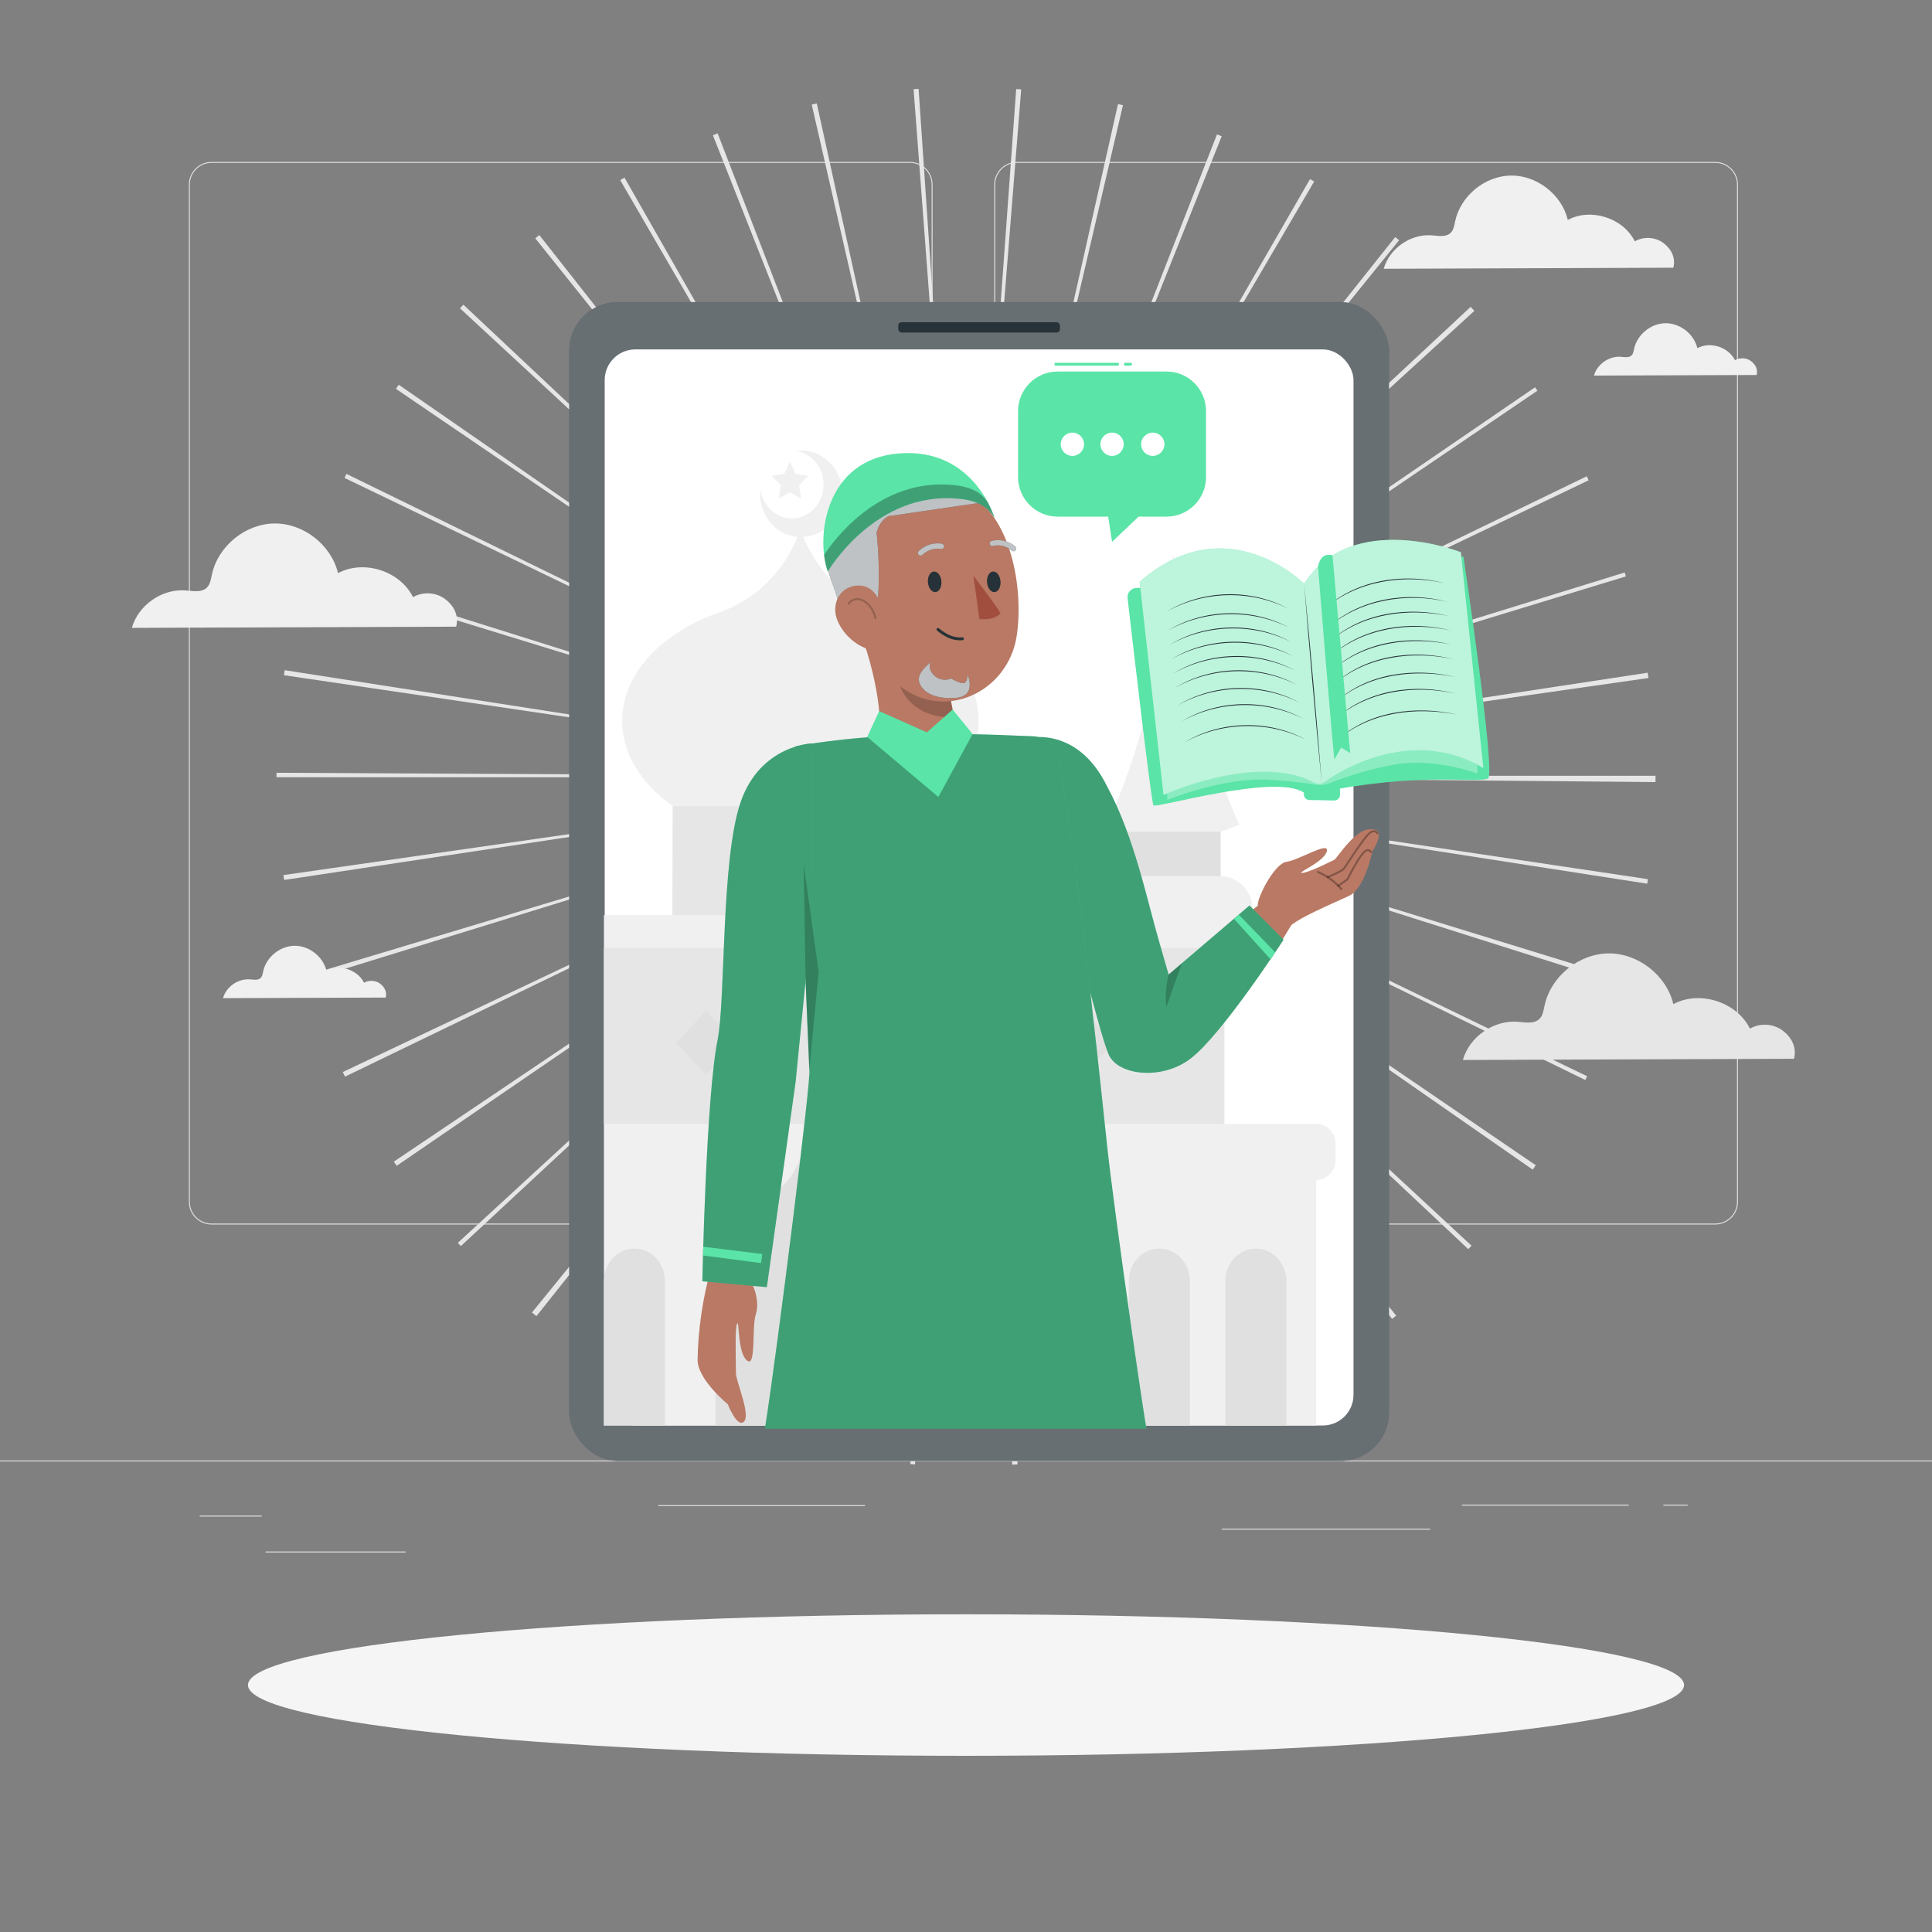 <svg xmlns="http://www.w3.org/2000/svg" viewBox="0 0 500 500"><rect x="0" y="0" width="500" height="500" fill="#808080" stroke="none"/><g id="freepik--background-complete--inject-1"><g><g><g><path d="M443.92,316.903h-180.746c-3.232,0-5.862-2.63-5.862-5.862V47.768c0-3.232,2.63-5.862,5.862-5.862h180.746c3.232,0,5.862,2.629,5.862,5.862V311.041c0,3.233-2.63,5.862-5.862,5.862ZM263.174,42.156c-3.095,0-5.612,2.518-5.612,5.612V311.041c0,3.095,2.518,5.612,5.612,5.612h180.746c3.095,0,5.612-2.517,5.612-5.612V47.768c0-3.094-2.518-5.612-5.612-5.612h-180.746Z" style="fill:#e0e0e0;"></path><path d="M235.493,316.903H54.746c-3.232,0-5.862-2.63-5.862-5.862V47.768c0-3.232,2.629-5.862,5.862-5.862H235.493c3.232,0,5.862,2.629,5.862,5.862V311.041c0,3.233-2.63,5.862-5.862,5.862ZM54.746,42.156c-3.094,0-5.612,2.518-5.612,5.612V311.041c0,3.095,2.518,5.612,5.612,5.612H235.493c3.095,0,5.612-2.517,5.612-5.612V47.768c0-3.094-2.518-5.612-5.612-5.612H54.746Z" style="fill:#e0e0e0;"></path></g><rect x="0" y="377.973" width="500" height=".25" style="fill:#e0e0e0;"></rect></g><rect x="51.672" y="392.237" width="16.06" height=".25" style="fill:#e0e0e0;"></rect><rect x="170.352" y="389.527" width="53.53" height=".25" style="fill:#e0e0e0;"></rect><rect x="68.732" y="401.527" width="36.25" height=".25" style="fill:#e0e0e0;"></rect><rect x="378.352" y="389.397" width="43.19" height=".25" style="fill:#e0e0e0;"></rect><rect x="430.452" y="389.397" width="6.33" height=".25" style="fill:#e0e0e0;"></rect><rect x="316.212" y="395.627" width="53.89" height=".25" style="fill:#e0e0e0;"></rect></g><path d="M261.964,379.07l-8.111-124.62,.274-.02,9.212,124.544c-.459,.034-.916,.066-1.375,.096Zm-25.171-.086l-1.198-.093,9.959-124.485,.45,.034-9.212,124.544Zm51.898-3.734l-27.247-121.876,.591-.132,27.678,121.778-1.022,.23Zm-78.255-.197l-1.176-.271,28.378-121.617,.435,.1-27.637,121.788Zm103.658-7.46l-44.856-116.55,.327-.127,45.744,116.204c-.403,.159-.808,.317-1.215,.473Zm-129.198-.392l-1.12-.443,46.254-116.002,.422,.167-45.556,116.279Zm153.403-11.088l-61.96-108.429,.416-.239,62.557,108.086-1.014,.582Zm-177.509-.523c-.371-.214-.741-.43-1.11-.647l63.303-107.651,.321,.187-62.513,108.111Zm199.484-14.267l-77.156-98.198,.24-.19,77.969,97.554c-.35,.28-.701,.558-1.053,.834Zm-221.447-.711c-.388-.309-.775-.62-1.16-.933l78.82-96.868,.129,.103-77.789,97.697Zm241.162-17.333l-91.016-85.511,.289-.309,91.567,84.921-.84,.899Zm-260.717-.792l-.783-.848,91.92-84.537,.337,.365-91.474,85.02Zm277.389-19.789l-102.533-71.296,.152-.22,103.167,70.374c-.26,.382-.522,.762-.786,1.142Zm-294-.985c-.247-.36-.492-.723-.736-1.085l103.596-69.741,.19,.28-103.049,70.546Zm307.628-22.203l-112.21-54.817,.255-.524,112.425,54.375-.47,.966Zm-321.005-.876c-.191-.396-.382-.793-.57-1.19l112.859-53.469,.141,.294-112.43,54.365Zm330.88-23.769l-119.048-37.729,.09-.292,119.362,36.727c-.133,.431-.267,.863-.404,1.293Zm-340.68-1.125c-.125-.404-.248-.807-.37-1.211l119.586-35.987,.113,.368-119.329,36.83Zm346.823-25.039l-123.406-19.155,.069-.457,123.516,18.435-.18,1.177Zm-352.761-.966c-.064-.423-.126-.845-.186-1.268l123.621-17.713,.054,.366-123.489,18.615Zm354.898-25.334l-124.879-1.108v-.515h124.885v.244c0,.461-.002,.921-.006,1.38Zm-232.009-1.259H71.551l.003-1.15,124.882,.648v.502Zm106.564-7.987l-.039-.263,123.461-18.795c.07,.457,.137,.914,.203,1.372l-123.625,17.687Zm-105.973-.186l-123.546-18.228c.064-.432,.129-.864,.196-1.295l123.402,19.184-.052,.339Zm104.307-7.358l-.175-.57,119.313-36.882,.31,1.011-119.448,36.442Zm-102.568-.325l-119.377-36.675,.367-1.179,119.137,37.448-.126,.406Zm99.701-7.139l-.215-.448,112.394-54.438,.499,1.037-112.678,53.849Zm-96.818-.24l-112.496-54.226,.505-1.041,112.21,54.817-.219,.449Zm92.893-6.664l-.32-.47,103.049-70.546,.609,.894-103.338,70.123Zm-88.861-.326L102.456,100.626c.241-.355,.484-.708,.728-1.061l102.705,71.047-.208,.303Zm83.694-6.213l-.158-.17,91.383-85.119c.323,.347,.644,.695,.963,1.044l-92.189,84.245Zm-78.677-.079L119.046,79.794c.291-.314,.583-.627,.876-.939l91.027,85.499-.251,.269Zm72.866-5.355l-.276-.221,77.789-97.697c.339,.269,.678,.541,1.015,.814l-78.529,97.104Zm-66.961-.135L138.522,61.669c.35-.28,.7-.559,1.052-.836l77.27,98.108-.241,.191Zm60.417-4.387l-.36-.209,62.375-108.191,1.071,.622-63.086,107.779Zm-53.813-.133l-62.696-108.006c.37-.215,.741-.428,1.112-.64l61.9,108.464-.316,.182Zm46.585-3.401l-.327-.13,45.493-116.303c.407,.159,.811,.319,1.215,.481l-46.381,115.952Zm-39.392-.078l-45.904-116.141c.41-.162,.821-.322,1.232-.481l44.978,116.502-.307,.12Zm31.842-2.29l-.328-.075,27.422-121.836c.428,.096,.856,.194,1.283,.294l-28.377,121.617Zm-24.31-.041l-27.852-121.738c.434-.099,.868-.197,1.304-.293l26.857,121.962-.309,.069Zm16.382-1.182l-.351-.026,9.028-124.557c.433,.031,.865,.064,1.296,.099l-9.973,124.484Zm-8.466-.013l-9.409-124.529c.431-.032,.863-.063,1.296-.093l8.466,124.597-.353,.025Z" style="fill:#e6e6e6;"></path><path d="M115.183,155.031c-2.342-1.769-5.759-1.97-8.292-.486-3.362-6.794-12.731-9.792-19.413-6.213-1.743-7.321-8.956-12.949-16.482-12.858-7.525,.091-14.601,5.89-16.168,13.251-.249,1.17-.414,2.451-1.25,3.306-1.359,1.388-3.628,.922-5.566,.771-6.094-.475-12.227,3.803-13.884,9.687l83.927-.306c.735-2.842-.53-5.383-2.872-7.153Z" style="fill:#f0f0f0;"></path><path d="M461.35,266.708c-2.391-1.807-5.881-2.011-8.467-.496-3.433-6.937-12.999-9.998-19.822-6.344-1.78-7.475-9.145-13.221-16.829-13.129-7.684,.093-14.908,6.014-16.508,13.53-.254,1.194-.422,2.503-1.277,3.376-1.388,1.418-3.705,.942-5.683,.788-6.223-.485-12.484,3.883-14.176,9.891l85.693-.312c.751-2.901-.541-5.496-2.932-7.303Z" style="fill:#e6e6e6;"></path><path d="M430.49,62.896c-2.092-1.58-5.143-1.759-7.405-.434-3.002-6.067-11.369-8.745-17.337-5.548-1.557-6.538-7.999-11.564-14.719-11.483-6.72,.081-13.039,5.26-14.438,11.833-.222,1.045-.369,2.189-1.117,2.952-1.214,1.24-3.24,.824-4.97,.689-5.442-.425-10.919,3.396-12.399,8.651l74.95-.273c.656-2.538-.473-4.807-2.565-6.387Z" style="fill:#f0f0f0;"></path><path d="M98.379,254.58c-1.175-.888-2.889-.988-4.16-.244-1.686-3.408-6.387-4.912-9.739-3.117-.874-3.673-4.493-6.496-8.268-6.45-3.775,.045-7.324,2.955-8.11,6.647-.125,.587-.208,1.23-.627,1.658-.682,.696-1.82,.463-2.792,.387-3.057-.238-6.134,1.908-6.965,4.86l42.102-.153c.369-1.426-.266-2.7-1.441-3.588Z" style="fill:#f0f0f0;"></path><path d="M453.175,93.462c-1.175-.888-2.889-.988-4.16-.244-1.687-3.408-6.387-4.912-9.739-3.117-.875-3.673-4.493-6.496-8.268-6.45-3.775,.046-7.324,2.955-8.11,6.647-.125,.587-.208,1.23-.627,1.658-.682,.697-1.82,.463-2.792,.387-3.057-.239-6.133,1.908-6.965,4.859l42.102-.153c.369-1.426-.266-2.7-1.441-3.588Z" style="fill:#f0f0f0;"></path></g><g id="freepik--Shadow--inject-1"><path d="M435.831,436.088c0,10.113-83.199,18.312-185.831,18.312s-185.831-8.199-185.831-18.312,83.199-18.312,185.831-18.312,185.831,8.199,185.831,18.312Z" style="fill:#f5f5f5;"></path></g><g id="freepik--Character_3--inject-1"><g><g><rect x="147.314" y="78.171" width="212.15" height="299.927" rx="12.545" ry="12.545" style="fill:#263238;"></rect><rect x="147.314" y="78.171" width="212.15" height="299.927" rx="12.545" ry="12.545" style="fill:#fff; opacity:.3;"></rect><rect x="156.495" y="90.427" width="193.789" height="278.489" rx="7.932" ry="7.932" style="fill:#fff;"></rect><g id="freepik--freepik--background-complete--inject-33--inject-1"><polygon points="201.528 129.042 204.439 127.415 207.349 129.042 206.795 125.59 209.15 123.141 205.894 122.635 204.439 119.501 202.983 122.635 199.727 123.141 202.083 125.59 201.528 129.042" style="fill:#f0f0f0;"></polygon><path d="M340.64,290.836h-23.784v-45.523c4.181-.513,7.34-4.279,7.349-8.762v-.942c.005-4.882-3.707-8.843-8.29-8.848h-.016v-11.486l4.824-1.782c-7.064-15.985-11.896-32.983-14.344-50.457l-2.718-19.426-2.774,19.426c-2.445,17.473-7.275,34.472-14.336,50.457l4.824,1.782v11.469c-4.587,0-8.306,3.961-8.306,8.848v1.251h-42.809v-28.23h-.153c8.137-5.687,13.154-13.464,13.154-22.055,0-12.299-10.3-22.954-25.32-28.153-8.987-3.157-16.283-10.249-20.053-19.494,5.773-.203,10.298-5.353,10.107-11.503-.191-6.15-5.026-10.97-10.799-10.766-.408,.004-.816,.03-1.222,.077,4.501,.617,7.68,5.005,7.101,9.799-.579,4.795-4.698,8.182-9.199,7.564-3.704-.508-6.62-3.612-7.1-7.557-.051,.429-.078,.861-.081,1.293,.006,5.843,4.235,10.696,9.705,11.135-3.776,9.236-11.071,16.317-20.053,19.468-15.028,5.199-25.328,15.854-25.328,28.153,0,8.565,5.025,16.368,13.162,22.055h-.161v28.213h-17.722v132.074h184.34v-63.51c2.767,.005,5.013-2.381,5.017-5.328v-3.897c0-2.952-2.246-5.345-5.017-5.345Z" style="fill:#f0f0f0;"></path><rect x="156.299" y="245.313" width="160.556" height="45.523" style="fill:#e6e6e6;"></rect><path d="M231.142,325.457c0-6.398-5.355-11.948-13.179-14.646-5.012-1.761-8.996-5.86-10.823-11.135h0c-1.827,5.274-5.811,9.373-10.823,11.135-7.815,2.698-13.179,8.248-13.179,14.646,.025,2.37,.732,4.676,2.026,6.604v36.83h43.958v-36.83c1.288-1.931,1.992-4.235,2.018-6.604Z" style="fill:#e0e0e0;"></path><path d="M250.069,323.127h0c-4.354,.01-7.88,3.772-7.88,8.411v37.361h15.8v-37.361c-.004-4.65-3.547-8.416-7.912-8.411h-.008Z" style="fill:#e0e0e0;"></path><path d="M275.06,323.127h0c4.365,0,7.904,3.77,7.904,8.419v37.361h-15.808v-37.37c.004-4.647,3.542-8.411,7.904-8.411Z" style="fill:#e0e0e0;"></path><path d="M300.042,323.127h0c4.365,0,7.904,3.77,7.904,8.419v37.361h-15.808v-37.37c.004-4.647,3.542-8.411,7.904-8.411Z" style="fill:#e0e0e0;"></path><path d="M325.009,323.127h0c-4.361,0-7.896,3.766-7.896,8.411h0v37.361h15.8v-37.361c-.004-4.647-3.542-8.411-7.904-8.411Z" style="fill:#e0e0e0;"></path><path d="M164.195,323.127h0c-4.361,0-7.896,3.766-7.896,8.411h0v37.361h15.8v-37.361c-.004-4.647-3.542-8.411-7.904-8.411Z" style="fill:#e0e0e0;"></path><polygon points="174.984 269.864 182.705 261.639 190.426 269.864 182.705 278.088 174.984 269.864" style="fill:#e0e0e0;"></polygon><polygon points="223.853 269.865 231.574 261.641 239.296 269.865 231.574 278.09 223.853 269.865" style="fill:#e0e0e0;"></polygon><polygon points="272.723 269.867 280.444 261.642 288.165 269.867 280.444 278.092 272.723 269.867" style="fill:#e0e0e0;"></polygon><polygon points="174.021 236.825 240.26 236.825 240.26 208.612 174.182 208.612 174.021 236.825" style="fill:#e6e6e6;"></polygon><rect x="291.391" y="215.275" width="24.476" height="11.469" style="fill:#e0e0e0;"></rect></g></g><rect x="232.472" y="83.392" width="41.834" height="2.66" rx=".837" ry=".837" style="fill:#263238;"></rect></g><g><g><path d="M325.53,234.373l-5.945,4.836,9.132,9.169,5.483-8.976c2.62-2.104,8.659-4.686,14.962-7.568,4.089-1.908,5.996-11.469,5.996-11.469,0,0,2.984-4.564,1.006-5.474-4.657-2.142-10.096,7.377-10.873,7.636-4.762,2.376-7.693,3.518-8.515,3.376-.822-.142,5.974-2.945,6.618-5.627,.645-2.682-7.224,2.345-10.414,2.751s-7.78,9.559-7.449,11.346Z" style="fill:#b97964;"></path><g><path d="M347.132,230.33c-.07,0-.141-.03-.189-.087-1.611-1.878-3.668-3.375-5.95-4.33-.127-.053-.188-.2-.134-.327,.053-.128,.201-.188,.327-.134,2.353,.984,4.475,2.528,6.136,4.466,.09,.104,.078,.263-.026,.353-.048,.04-.105,.06-.163,.06Z" style="opacity:.3;"></path><path d="M346.301,229.507c-.079,0-.156-.038-.205-.107-.079-.113-.051-.269,.062-.348l2.359-1.64c.331-.674,3.081-6.213,4.712-7.385,.312-.225,.633-.311,.955-.251,.528,.097,.84,.56,.853,.579,.077,.115,.045,.271-.07,.347-.113,.075-.27,.044-.346-.07-.002-.002-.212-.308-.53-.364-.174-.032-.371,.023-.57,.167-1.598,1.148-4.552,7.195-4.582,7.256-.019,.039-.047,.071-.082,.096l-2.413,1.677c-.043,.03-.093,.045-.143,.045Z" style="opacity:.3;"></path><path d="M343.587,227.247c-.099,0-.192-.059-.232-.157-.051-.128,.011-.274,.14-.325,.972-.39,3.599-1.527,4.084-2.1,.179-.212,.697-.996,1.353-1.987,1.599-2.419,4.016-6.074,5.294-7.202,.531-.469,1.042-.669,1.529-.589,.623,.101,.938,.628,.95,.651,.069,.119,.029,.272-.09,.342-.121,.07-.273,.029-.342-.09,0-.002-.215-.35-.603-.41-.329-.047-.703,.108-1.115,.472-1.229,1.084-3.719,4.852-5.207,7.103-.69,1.044-1.189,1.799-1.388,2.035-.652,.771-3.91,2.093-4.28,2.241-.03,.012-.062,.018-.093,.018Z" style="opacity:.3;"></path></g></g><g><g><g><g><path d="M227.636,191.534s1.314-9.424-4.204-25.76c0-.018,.854-.442,.854-.46-.762-2.285-1.559-4.393-2.303-6.217-.018-.053-.018-.071-.018-.071l23.24,13.002c-.301,5.314,2.043,15.455,3.363,19.723,0,0,1.699,6.647-8.688,7.441-7.589,.581-12.247-7.658-12.247-7.658Z" style="fill:#b97964;"></path><path d="M245.919,179.449l-13.153-2.369c1.358,3.999,5.152,8.645,14.233,8.642,0,0-1.101-4.494-1.08-6.273Z" style="opacity:.2;"></path></g><g><path d="M221.313,148.038c2.151,14.281,3.076,22.38,10.987,29.041,11.901,10.02,28.673,2.074,30.838-12.605,1.948-13.213-1.896-34.348-16.473-38.684-14.361-4.272-27.503,7.966-25.353,22.248Z" style="fill:#b97964;"></path><path d="M217.967,130.933c1.272-8.087,21.097-9.926,26.994-6.372,.881,.531,9.202,5.703,9.891,5.38l-24.419,3.574c-.869-.114-2.943,1.624-3.576,4.347,0,0,2.574,21.96-3.101,28.884-5.23-2.002-6.293-10.702-8.333-15.758-3.04-7.533-3.414-18.409,2.544-20.055Z" style="fill:#263238;"></path><path d="M217.967,130.933c1.272-8.087,21.097-9.926,26.994-6.372,.881,.531,9.202,5.703,9.891,5.38l-24.419,3.574c-.869-.114-2.943,1.624-3.576,4.347,0,0,2.574,21.96-3.101,28.884-5.23-2.002-6.293-10.702-8.333-15.758-3.04-7.533-3.414-18.409,2.544-20.055Z" style="fill:#fff; opacity:.7;"></path><path d="M216.7,160.509c1.474,3.596,4.478,6.158,7.452,7.322,4.473,1.75,5.657-3.076,4.851-7.565-.725-4.04-2.352-8.895-7.052-8.726-4.63,.166-6.937,4.859-5.251,8.97Z" style="fill:#b97964;"></path><path d="M240.148,150.745c.13,1.47,1.014,2.584,1.975,2.49,.961-.094,1.635-1.362,1.505-2.832-.13-1.47-1.014-2.584-1.975-2.49-.961,.094-1.635,1.362-1.506,2.832Z" style="fill:#263238;"></path><path d="M255.45,150.745c.129,1.47,1.014,2.584,1.975,2.49,.961-.094,1.635-1.362,1.505-2.832-.13-1.47-1.014-2.584-1.975-2.489-.961,.094-1.635,1.362-1.505,2.831Z" style="fill:#263238;"></path><path d="M251.909,148.981s5.297,6.89,7.05,9.732c-1.882,2.028-5.48,1.488-5.48,1.488l-1.57-11.219Z" style="fill:#a24e3f;"></path><path d="M238.029,143.76c.23,.071,.492,.02,.682-.158,2.261-2.109,4.741-1.545,4.766-1.539,.371,.089,.747-.139,.839-.508,.092-.37-.135-.741-.504-.831-.13-.032-3.238-.74-6.043,1.877-.28,.261-.296,.697-.037,.973,.084,.09,.187,.151,.297,.185Z" style="fill:#263238;"></path><path d="M238.029,143.76c.23,.071,.492,.02,.682-.158,2.261-2.109,4.741-1.545,4.766-1.539,.371,.089,.747-.139,.839-.508,.092-.37-.135-.741-.504-.831-.13-.032-3.238-.74-6.043,1.877-.28,.261-.296,.697-.037,.973,.084,.09,.187,.151,.297,.185Z" style="fill:#fff; opacity:.7;"></path><path d="M248.424,165.715c-2.436,0-4.351-1.26-5.921-2.524-.161-.13-.187-.366-.057-.527s.366-.186,.527-.057c2.265,1.823,4.084,2.521,6.067,2.328,.204-.029,.39,.13,.409,.337,.02,.207-.131,.39-.337,.409-.234,.023-.464,.034-.689,.034Z" style="fill:#263238;"></path></g><path d="M226.565,160.221c-.116,0-.22-.082-.245-.2-.241-1.183-.79-2.288-1.588-3.195-.521-.591-1.372-1.332-2.46-1.5-.987-.151-2.005,.287-2.424,1.043-.067,.121-.218,.163-.34,.098-.121-.067-.165-.219-.098-.34,.526-.948,1.736-1.48,2.938-1.295,1.237,.19,2.183,1.01,2.759,1.663,.856,.973,1.445,2.157,1.704,3.426,.027,.135-.06,.267-.195,.295-.017,.003-.034,.005-.05,.005Z" style="opacity:.2;"></path></g><path d="M262.481,142.618c.125-.039,.241-.114,.331-.224,.242-.296,.202-.733-.091-.975-2.937-2.423-5.963-1.464-6.104-1.438-.362,.117-.565,.507-.452,.871,.113,.363,.495,.563,.856,.451,.124-.045,2.465-.754,4.823,1.191,.184,.152,.425,.191,.638,.125Z" style="fill:#263238;"></path><path d="M262.481,142.618c.125-.039,.241-.114,.331-.224,.242-.296,.202-.733-.091-.975-2.937-2.423-5.963-1.464-6.104-1.438-.362,.117-.565,.507-.452,.871,.113,.363,.495,.563,.856,.451,.124-.045,2.465-.754,4.823,1.191,.184,.152,.425,.191,.638,.125Z" style="fill:#fff; opacity:.7;"></path></g><path d="M214.231,147.908s12.256-21.012,33.985-18.826c3.623,.365,6.693,1.356,8.771,4.346,.135,.195,.263,.39,.38,.584,0,0-5.243-18.153-24.601-16.677-19.359,1.475-21.67,21.784-18.535,30.573Z" style="fill:#5AE4A7;"></path><path d="M255.62,129.965c-.019-.027-.034-.055-.053-.082-2.079-2.99-5.148-3.981-8.772-4.346-19.31-1.943-31.13,14.424-33.524,18.094,.194,1.593,.52,3.05,.958,4.277,0,0,12.256-21.012,33.985-18.826,3.623,.364,6.693,1.356,8.771,4.346,.135,.195,.263,.39,.38,.584,0,0-.498-1.716-1.745-4.047Z" style="opacity:.3;"></path><path d="M249.491,176.767c.917-.257,.916-2.143,.916-2.143,0,0,2.556,5.648-3.239,6.003-5.795,.355-8.668-1.837-9.317-4.218-.649-2.381,3.027-4.997,3.027-4.997,0,0-1.022,1.431,.843,3.371,1.173,1.136,2.913,1.458,4.415,.818,0,0,2.437,1.423,3.355,1.166Z" style="fill:#263238;"></path><path d="M249.491,176.767c.917-.257,.916-2.143,.916-2.143,0,0,2.556,5.648-3.239,6.003-5.795,.355-8.668-1.837-9.317-4.218-.649-2.381,3.027-4.997,3.027-4.997,0,0-1.022,1.431,.843,3.371,1.173,1.136,2.913,1.458,4.415,.818,0,0,2.437,1.423,3.355,1.166Z" style="fill:#fff; opacity:.7;"></path></g><g><g><path d="M192.624,330.05l-8.646-1.597c-2.14,7.623-3.298,15.488-3.445,23.404-.057,5.155,7.798,11.53,7.798,11.53,0,0,2.463,6.287,4.219,4.524,1.756-1.763-2.05-10.463-2.082-12.418-.093-6.079-.228-12.219,.325-12.996,.552-.777,.08,7.608,2.524,9.598,2.444,1.99,1.156-8.599,2.315-12.086,1.159-3.487-1.004-9.418-3.008-9.96Z" style="fill:#b97964;"></path></g><g><path d="M323.366,234.332l-20.926,17.881s-.938-3.313-2.347-8.15h0c-3.145-10.638-6.463-27.447-13.53-40.445-8.114-16.664-21.729-12.402-21.729-12.402-8.509,6.207-9.639,23.548,16.017,60.628,2.362,9.109,4.913,18.46,6.067,21.06,2.432,5.476,13.772,6.707,21.153,1.097,8.242-6.264,24.114-30.813,24.114-30.813l-8.82-8.856Z" style="fill:#5AE4A7;"></path><path d="M323.366,234.332l-20.926,17.881s-.938-3.313-2.347-8.15h0c-3.145-10.638-6.463-27.447-13.53-40.445-8.114-16.664-21.729-12.402-21.729-12.402-8.509,6.207-9.639,23.548,16.017,60.628,2.362,9.109,4.913,18.46,6.067,21.06,2.432,5.476,13.772,6.707,21.153,1.097,8.242-6.264,24.114-30.813,24.114-30.813l-8.82-8.856Z" style="opacity:.3;"></path><path d="M296.73,369.721c-.199,.459-8.404-56.202-10.222-73.329-3.204-30.181-8.054-75.965-13.035-103.107-.547-.593-4.115-2.742-6.08-2.742-7.028-.165-34.106-2.209-61.434,2.575l3.491,83.745c.7,.792-8.276,72.524-11.484,92.858h98.764Z" style="fill:#5AE4A7;"></path><path d="M296.73,369.721c-.199,.459-8.404-56.202-10.222-73.329-3.204-30.181-8.054-75.965-13.035-103.107-.547-.593-4.115-2.742-6.08-2.742-7.028-.165-34.106-2.209-61.434,2.575l3.491,83.745c.7,.792-8.276,72.524-11.484,92.858h98.764Z" style="opacity:.3;"></path><polygon points="224.428 190.728 227.537 184.032 239.883 189.524 246.548 183.627 251.709 189.968 242.845 206.259 224.428 190.728" style="fill:#5AE4A7;"></polygon><path d="M302.44,252.213s-1.201,4.374-.562,8.318l3.991-11.248-3.429,2.93Z" style="isolation:isolate; opacity:.2;"></path><path d="M191.683,207.557c-5.117,14.758-3.887,51.261-5.968,61.56-2.992,14.804-3.954,62.48-3.954,62.48l16.7,1.521,7.443-53.097,4.089-41.459,.157-46.176s-13.351,.414-18.468,15.172Z" style="fill:#5AE4A7;"></path><path d="M191.683,207.557c-5.117,14.758-3.887,51.261-5.968,61.56-2.992,14.804-3.954,62.48-3.954,62.48l16.7,1.521,7.443-53.097,4.089-41.459,.157-46.176s-13.351,.414-18.468,15.172Z" style="opacity:.3;"></path><polygon points="181.93 324.913 196.962 326.889 197.277 324.536 182.007 322.652 181.93 324.913" style="fill:#5AE4A7;"></polygon><polygon points="319.332 237.779 328.804 248.264 330.017 246.467 320.599 236.697 319.332 237.779" style="fill:#5AE4A7;"></polygon></g></g><polygon points="208.49 253.811 208.009 223.75 211.872 251.55 209.451 276.863 208.49 253.811" style="isolation:isolate; opacity:.2;"></polygon></g></g><g id="freepik--Speech_Bubble--inject-1"><g><g><path d="M273.714,96.153h28.172c5.651,0,10.232,4.581,10.232,10.232v17.085c0,5.651-4.581,10.232-10.232,10.232h-7.213l-6.873,6.529-1.003-6.529h-13.083c-5.65,0-10.231-4.581-10.231-10.231v-17.086c0-5.651,4.581-10.231,10.231-10.231Z" style="fill:#5AE4A7;"></path><g><path d="M280.546,114.973c0,1.664-1.349,3.014-3.014,3.014s-3.014-1.349-3.014-3.014,1.349-3.014,3.014-3.014,3.014,1.349,3.014,3.014Z" style="fill:#fff;"></path><path d="M290.814,114.973c0,1.664-1.35,3.014-3.014,3.014s-3.014-1.349-3.014-3.014,1.349-3.014,3.014-3.014,3.014,1.349,3.014,3.014Z" style="fill:#fff;"></path><path d="M301.353,114.973c0,1.664-1.349,3.014-3.014,3.014s-3.014-1.349-3.014-3.014,1.349-3.014,3.014-3.014,3.014,1.349,3.014,3.014Z" style="fill:#fff;"></path></g></g><path d="M273.241,94.644h15.995c.483,0,.483-.75,0-.75h-15.995c-.483,0-.483,.75,0,.75h0Z" style="fill:#5AE4A7;"></path><path d="M291.242,94.644h1.34c.196,0,.384-.172,.375-.375s-.165-.375-.375-.375h-1.34c-.196,0-.384,.172-.375,.375s.165,.375,.375,.375h0Z" style="fill:#5AE4A7;"></path></g></g><g id="freepik--Book--inject-1"><g><path d="M337.51,151.055l-43.396,1.101c-1.395,.035-2.46,1.252-2.3,2.639,1.258,10.917,6.128,52.88,6.703,53.627,.662,.859,31.549-8.291,38.911-3.302l.008,.478c.014,.807,.669,1.453,1.476,1.453,1.782,.001,4.62,.072,6.367,.121,.843,.024,1.527-.661,1.513-1.504l-.027-1.576s9.282-1.702,19.18-2.182c10.709-.52,16.957,.383,19.134-.42,2.176-.803-6.342-57.454-6.342-57.454l-41.228,7.018Z" style="fill:#5AE4A7;"></path><path d="M302.06,205.341l.029,1.688s14.67-6.026,26.588-5.211c6.422,.439,9.8,.9,11.55,1.231,1.304,.247,2.634,.115,3.871-.365,3.493-1.356,10.878-3.981,18.026-4.985,9.824-1.379,20.258,2.501,20.258,2.501l-.04-2.301s-18.22-9.565-18.65-9.471c-.43,.094-19.863,.343-19.863,.343l-40.253,10.198-1.515,6.372Z" style="fill:#fff; opacity:.3;"></path><path d="M294.938,150.573l6.178,55.175s23.613-10.743,38.343-3.506c1.681,.826,2.15,.972,3.683-.104,6.099-4.281,23.714-13.533,40.742-3.367l-5.813-55.853s-28.166-11.156-40.562,8.138c0,0-20.046-20.206-42.573-.483Z" style="fill:#5AE4A7;"></path><path d="M294.938,150.573l6.178,55.175s23.613-10.743,38.343-3.506c1.681,.826,2.15,.972,3.683-.104,6.099-4.281,23.714-13.533,40.742-3.367l-5.813-55.853s-28.166-11.156-40.562,8.138c0,0-20.046-20.206-42.573-.483Z" style="fill:#fff; opacity:.6;"></path><path d="M337.51,151.055c1.674,17.22,3.195,34.454,4.56,51.701-1.676-17.22-3.194-34.454-4.56-51.701h0Z" style="fill:#263238;"></path><g><path d="M343.881,162.198c8.236-7.344,20.413-9.249,30.886-6.424-10.56-2.492-22.437-.658-30.886,6.424h0Z" style="fill:#263238;"></path><path d="M343.015,157.35c8.235-7.389,20.399-9.136,30.886-6.424-10.572-2.379-22.438-.703-30.886,6.424h0Z" style="fill:#263238;"></path><path d="M344.241,165.902c8.237-7.41,20.391-9.045,30.886-6.424-10.578-2.288-22.436-.724-30.886,6.424h0Z" style="fill:#263238;"></path><path d="M344.601,169.607c8.237-7.389,20.398-9.1,30.886-6.424-10.572-2.343-22.436-.703-30.886,6.424h0Z" style="fill:#263238;"></path><path d="M344.961,173.312c8.144-7.418,20.151-8.998,30.589-6.515-10.512-2.151-22.242-.639-30.589,6.515h0Z" style="fill:#263238;"></path><path d="M345.321,177.017c8.226-7.481,20.375-9.03,30.886-6.424-10.589-2.274-22.457-.791-30.886,6.424h0Z" style="fill:#263238;"></path><path d="M345.768,181.621c8.231-7.497,20.369-8.898,30.886-6.424-10.592-2.141-22.453-.807-30.886,6.424h0Z" style="fill:#263238;"></path><path d="M345.758,185.917c8.231-7.422,20.391-9.115,30.886-6.424-10.575-2.359-22.452-.732-30.886,6.424h0Z" style="fill:#263238;"></path><path d="M346.287,191.374c8.244-7.441,20.38-8.841,30.886-6.424-10.58-2.084-22.441-.751-30.886,6.424h0Z" style="fill:#263238;"></path></g><g><path d="M333.703,162.473c-9.801-4.974-21.985-4.682-31.538,.752,9.377-5.734,21.898-6.032,31.538-.752h0Z" style="fill:#263238;"></path><path d="M333.447,157.555c-9.801-4.974-21.985-4.682-31.538,.752,9.377-5.734,21.898-6.032,31.538-.752h0Z" style="fill:#263238;"></path><path d="M334.194,166.163c-9.801-4.974-21.985-4.682-31.538,.752,9.377-5.734,21.899-6.032,31.538-.752h0Z" style="fill:#263238;"></path><path d="M334.684,169.852c-9.801-4.973-21.985-4.682-31.538,.752,9.377-5.734,21.899-6.032,31.538-.752h0Z" style="fill:#263238;"></path><path d="M335.174,173.542c-9.801-4.974-21.985-4.682-31.538,.752,9.377-5.734,21.899-6.032,31.538-.752h0Z" style="fill:#263238;"></path><path d="M335.664,177.232c-9.801-4.974-21.985-4.682-31.538,.752,9.377-5.734,21.899-6.032,31.538-.752h0Z" style="fill:#263238;"></path><path d="M336.274,181.818c-9.801-4.974-21.985-4.682-31.538,.752,9.377-5.734,21.899-6.032,31.538-.752h0Z" style="fill:#263238;"></path><path d="M337.258,185.999c-9.801-4.973-21.985-4.682-31.538,.752,9.377-5.734,21.899-6.032,31.538-.752h0Z" style="fill:#263238;"></path><path d="M337.981,191.434c-9.801-4.974-21.985-4.682-31.538,.752,9.377-5.734,21.899-6.032,31.538-.752h0Z" style="fill:#263238;"></path></g><path d="M341.101,146.665s4.057,50.298,4.26,49.863c.204-.435,1.739-3.05,1.739-3.05l2.326,1.398-4.58-51.14s-3.012-1.179-3.745,2.929Z" style="fill:#5AE4A7;"></path></g></g></svg>
